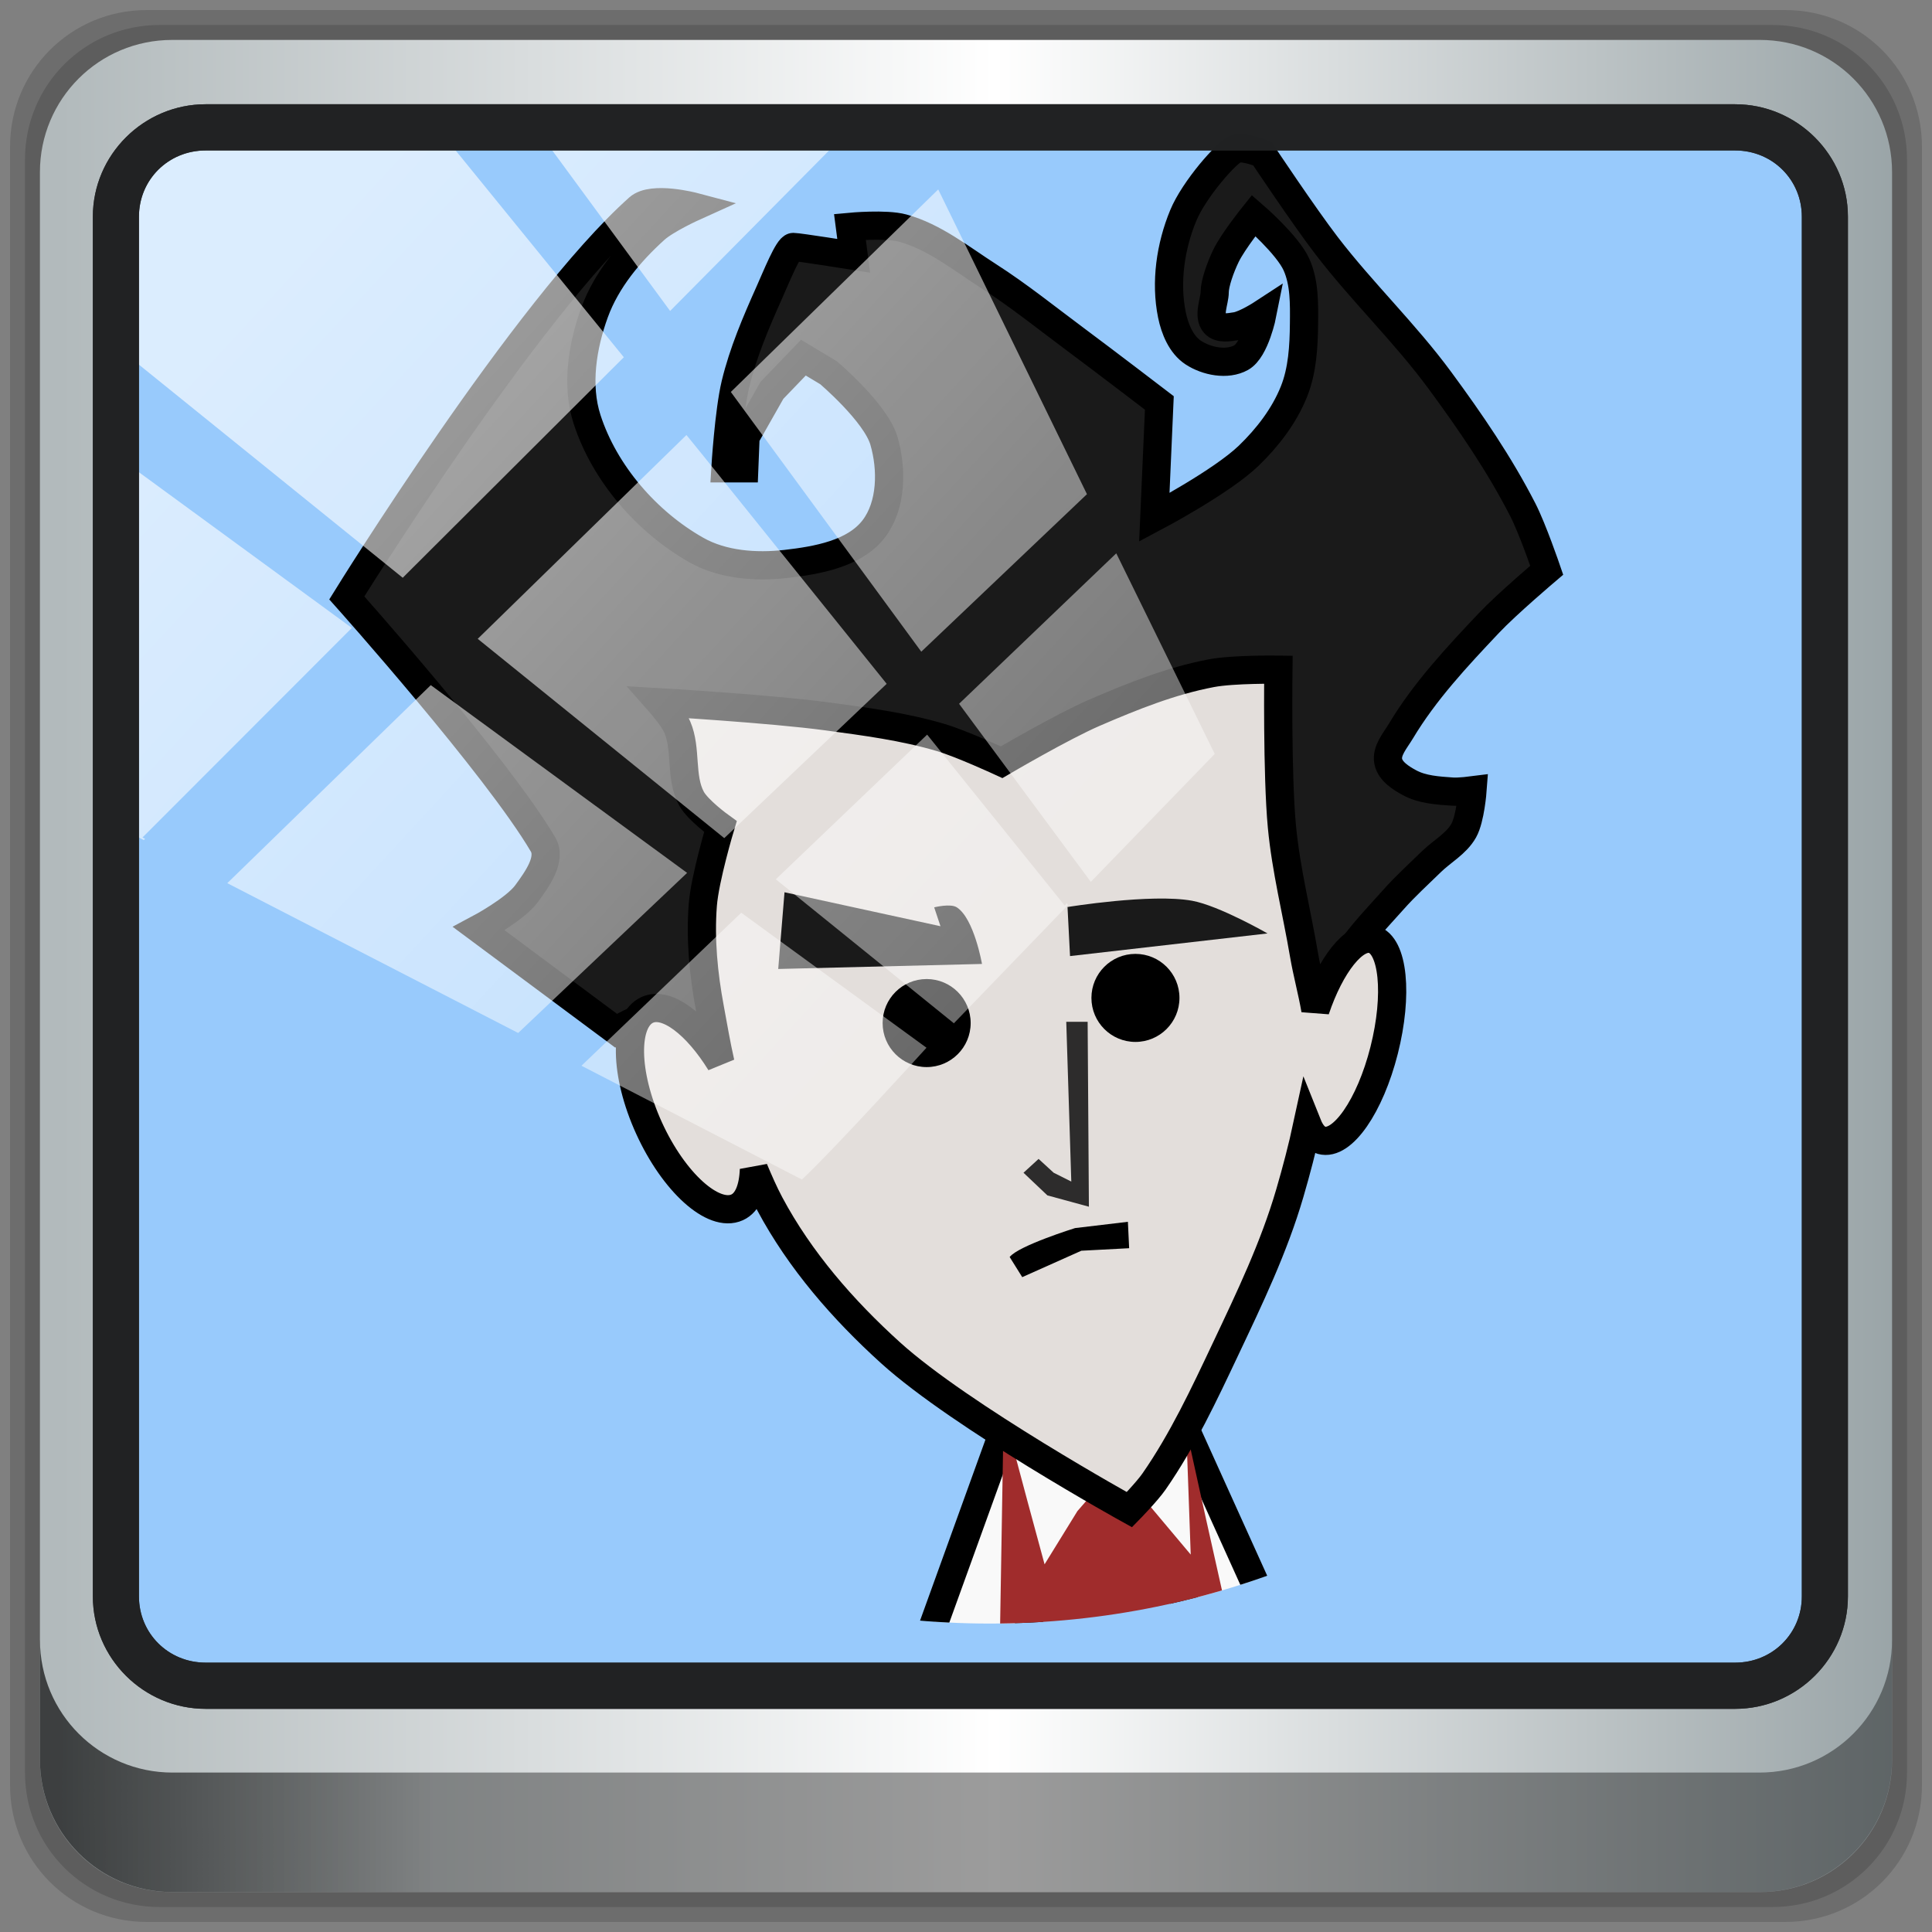 <?xml version="1.0" encoding="UTF-8" standalone="no"?>
<!-- Created with Inkscape (http://www.inkscape.org/) -->

<svg
   xmlns:dc="http://purl.org/dc/elements/1.1/"
   xmlns:cc="http://creativecommons.org/ns#"
   xmlns:rdf="http://www.w3.org/1999/02/22-rdf-syntax-ns#"
   xmlns:svg="http://www.w3.org/2000/svg"
   xmlns="http://www.w3.org/2000/svg"
   xmlns:xlink="http://www.w3.org/1999/xlink"
   xmlns:sodipodi="http://sodipodi.sourceforge.net/DTD/sodipodi-0.dtd"
   xmlns:inkscape="http://www.inkscape.org/namespaces/inkscape"
   width="48px"
   height="48px"
   id="svg4951"
   version="1.1"
   inkscape:version="0.92.2 2405546, 2018-03-11"
   sodipodi:docname="steam_icon_219740.svg">
  <rect width="100%" height="100%" fill="#808080" stroke="none"/>
  <defs
     id="defs4953">
    <linearGradient
       inkscape:collect="always"
       xlink:href="#linearGradient6455-7-3"
       id="linearGradient4761"
       gradientUnits="userSpaceOnUse"
       x1="38.851"
       y1="41.608"
       x2="34.131"
       y2="37.81" />
    <linearGradient
       inkscape:collect="always"
       id="linearGradient6455-7-3">
      <stop
         style="stop-color:#fbac9b;stop-opacity:1"
         offset="0"
         id="stop6457-5-1" />
      <stop
         style="stop-color:#fcfafc;stop-opacity:1"
         offset="1"
         id="stop6459-8-9" />
    </linearGradient>
    <linearGradient
       inkscape:collect="always"
       xlink:href="#linearGradient6413-0-0"
       id="linearGradient4763"
       gradientUnits="userSpaceOnUse"
       x1="38.851"
       y1="41.608"
       x2="34.131"
       y2="37.81" />
    <linearGradient
       id="linearGradient6413-0-0"
       inkscape:collect="always">
      <stop
         id="stop6415-1-7"
         offset="0"
         style="stop-color:#feffff;stop-opacity:1" />
      <stop
         id="stop6417-4-9"
         offset="1"
         style="stop-color:#fe70ca;stop-opacity:1" />
    </linearGradient>
    <radialGradient
       inkscape:collect="always"
       xlink:href="#linearGradient6303-33-0-2"
       id="radialGradient4765"
       gradientUnits="userSpaceOnUse"
       cx="36.491"
       cy="39.709"
       fx="36.491"
       fy="39.709"
       r="3.159" />
    <linearGradient
       inkscape:collect="always"
       id="linearGradient6303-33-0-2">
      <stop
         style="stop-color:#ffffff;stop-opacity:1;"
         offset="0"
         id="stop6305-1-0-2" />
      <stop
         style="stop-color:#ffffff;stop-opacity:0;"
         offset="1"
         id="stop6307-5-0-6" />
    </linearGradient>
    <radialGradient
       inkscape:collect="always"
       xlink:href="#linearGradient6303-3-2-1"
       id="radialGradient4767"
       gradientUnits="userSpaceOnUse"
       cx="36.491"
       cy="39.709"
       fx="36.491"
       fy="39.709"
       r="3.159" />
    <linearGradient
       inkscape:collect="always"
       id="linearGradient6303-3-2-1">
      <stop
         style="stop-color:#ffffff;stop-opacity:1;"
         offset="0"
         id="stop6305-3-0-9" />
      <stop
         style="stop-color:#ffffff;stop-opacity:0;"
         offset="1"
         id="stop6307-1-0-1" />
    </linearGradient>
    <radialGradient
       inkscape:collect="always"
       xlink:href="#linearGradient6303-4-8"
       id="radialGradient4769"
       gradientUnits="userSpaceOnUse"
       cx="36.491"
       cy="39.709"
       fx="36.491"
       fy="39.709"
       r="3.159" />
    <linearGradient
       inkscape:collect="always"
       id="linearGradient6303-4-8">
      <stop
         style="stop-color:#ffffff;stop-opacity:1;"
         offset="0"
         id="stop6305-33-3" />
      <stop
         style="stop-color:#ffffff;stop-opacity:0;"
         offset="1"
         id="stop6307-9-3" />
    </linearGradient>
    <radialGradient
       inkscape:collect="always"
       xlink:href="#linearGradient6088-6-1-0"
       id="radialGradient4771"
       gradientUnits="userSpaceOnUse"
       gradientTransform="matrix(2.066,0,0,2.066,-34.525,-33.493)"
       cx="32.373"
       cy="31.405"
       fx="32.373"
       fy="31.405"
       r="3.857" />
    <linearGradient
       id="linearGradient6088-6-1-0">
      <stop
         style="stop-color:#ff54d2;stop-opacity:0;"
         offset="0"
         id="stop6090-2-0-4" />
      <stop
         id="stop6257-4-6-1"
         offset="0.324"
         style="stop-color:#ff54d2;stop-opacity:0;" />
      <stop
         id="stop6255-3-6-7"
         offset="0.561"
         style="stop-color:#ff54d2;stop-opacity:0.252;" />
      <stop
         style="stop-color:#ff54d2;stop-opacity:0.478;"
         offset="1"
         id="stop6092-9-6-8" />
    </linearGradient>
    <radialGradient
       inkscape:collect="always"
       xlink:href="#linearGradient6191-8-3-4"
       id="radialGradient4773"
       gradientUnits="userSpaceOnUse"
       gradientTransform="matrix(2.068,0.554,-0.535,1.996,-17.766,-49.217)"
       cx="32.373"
       cy="31.405"
       fx="32.373"
       fy="31.405"
       r="3.857" />
    <linearGradient
       id="linearGradient6191-8-3-4">
      <stop
         id="stop6193-75-7-6"
         offset="0"
         style="stop-color:#ffffff;stop-opacity:0;" />
      <stop
         style="stop-color:#ffffff;stop-opacity:0"
         offset="0.405"
         id="stop6197-3-4-1" />
      <stop
         id="stop6195-7-2-5"
         offset="1"
         style="stop-color:#ffffff;stop-opacity:0.478;" />
    </linearGradient>
    <radialGradient
       inkscape:collect="always"
       xlink:href="#linearGradient6191-7-9-4"
       id="radialGradient4775"
       gradientUnits="userSpaceOnUse"
       gradientTransform="matrix(2.068,0.554,-0.535,1.996,-17.766,-49.217)"
       cx="32.373"
       cy="31.405"
       fx="32.373"
       fy="31.405"
       r="3.857" />
    <linearGradient
       id="linearGradient6191-7-9-4">
      <stop
         id="stop6193-7-3-6"
         offset="0"
         style="stop-color:#ffffff;stop-opacity:0;" />
      <stop
         style="stop-color:#ffffff;stop-opacity:0"
         offset="0.405"
         id="stop6197-2-2-0" />
      <stop
         id="stop6195-2-1-9"
         offset="1"
         style="stop-color:#ffffff;stop-opacity:0.478;" />
    </linearGradient>
    <radialGradient
       inkscape:collect="always"
       xlink:href="#linearGradient6191-9-9"
       id="radialGradient4777"
       gradientUnits="userSpaceOnUse"
       gradientTransform="matrix(2.068,0.554,-0.535,1.996,-17.766,-49.217)"
       cx="32.373"
       cy="31.405"
       fx="32.373"
       fy="31.405"
       r="3.857" />
    <linearGradient
       id="linearGradient6191-9-9">
      <stop
         id="stop6193-8-1"
         offset="0"
         style="stop-color:#ffffff;stop-opacity:0;" />
      <stop
         style="stop-color:#ffffff;stop-opacity:0"
         offset="0.405"
         id="stop6197-8-8" />
      <stop
         id="stop6195-9-3"
         offset="1"
         style="stop-color:#ffffff;stop-opacity:0.478;" />
    </linearGradient>
    <linearGradient
       inkscape:collect="always"
       xlink:href="#linearGradient3990-3-1-7"
       id="linearGradient4730"
       gradientUnits="userSpaceOnUse"
       gradientTransform="matrix(0.115,0,0,0.087,16.281,17.445)"
       x1="68.313"
       y1="52.925"
       x2="68.313"
       y2="65.922" />
    <linearGradient
       id="linearGradient3990-3-1-7">
      <stop
         id="stop3992-0-0-1"
         style="stop-color:#ffffff;stop-opacity:1"
         offset="0" />
      <stop
         id="stop3994-2-1-8"
         style="stop-color:#ffffff;stop-opacity:0"
         offset="1" />
    </linearGradient>
    <linearGradient
       inkscape:collect="always"
       xlink:href="#linearGradient4316-4-6-6-4"
       id="linearGradient4779"
       gradientUnits="userSpaceOnUse"
       x1="92.696"
       y1="16.555"
       x2="92.696"
       y2="48.984" />
    <linearGradient
       id="linearGradient4316-4-6-6-4">
      <stop
         offset="0"
         style="stop-color:#ffffff;stop-opacity:1"
         id="stop4318-4-4-6-5" />
      <stop
         offset="0.338"
         style="stop-color:#ffffff;stop-opacity:0.235"
         id="stop4320-2-2-6-59" />
      <stop
         offset="0.62"
         style="stop-color:#ffffff;stop-opacity:0.157"
         id="stop4322-4-5-5-0" />
      <stop
         offset="1"
         style="stop-color:#ffffff;stop-opacity:0.392"
         id="stop4324-4-1-5-5" />
    </linearGradient>
    <radialGradient
       inkscape:collect="always"
       xlink:href="#linearGradient6088-74-4"
       id="radialGradient4781"
       gradientUnits="userSpaceOnUse"
       gradientTransform="matrix(2.066,0,0,2.066,-34.525,-33.493)"
       cx="32.373"
       cy="31.405"
       fx="32.373"
       fy="31.405"
       r="3.857" />
    <linearGradient
       id="linearGradient6088-74-4">
      <stop
         style="stop-color:#ff54d2;stop-opacity:0;"
         offset="0"
         id="stop6090-5-66" />
      <stop
         id="stop6257-5-4"
         offset="0.324"
         style="stop-color:#f62b68;stop-opacity:1" />
      <stop
         id="stop6255-6-7"
         offset="0.561"
         style="stop-color:#ff0105;stop-opacity:1" />
      <stop
         style="stop-color:#ff54d2;stop-opacity:0.478;"
         offset="1"
         id="stop6092-0-22" />
    </linearGradient>
    <linearGradient
       inkscape:collect="always"
       xlink:href="#linearGradient4316-4-0-7"
       id="linearGradient4783"
       gradientUnits="userSpaceOnUse"
       x1="92.696"
       y1="16.555"
       x2="92.696"
       y2="48.984" />
    <linearGradient
       id="linearGradient4316-4-0-7">
      <stop
         offset="0"
         style="stop-color:#ffffff;stop-opacity:1"
         id="stop4318-4-5-3" />
      <stop
         offset="0.338"
         style="stop-color:#ffffff;stop-opacity:0.235"
         id="stop4320-2-9-4" />
      <stop
         offset="0.62"
         style="stop-color:#ffffff;stop-opacity:0.157"
         id="stop4322-4-1-3" />
      <stop
         offset="1"
         style="stop-color:#ffffff;stop-opacity:0.392"
         id="stop4324-4-8-66" />
    </linearGradient>
    <radialGradient
       inkscape:collect="always"
       xlink:href="#linearGradient4278-3-5"
       id="radialGradient4738"
       gradientUnits="userSpaceOnUse"
       gradientTransform="matrix(0.405,-6.0397343e-8,5.6748136e-8,0.381,-14.882,-12.451)"
       cx="95.838"
       cy="95.388"
       fx="95.838"
       fy="95.388"
       r="9.498" />
    <linearGradient
       id="linearGradient4278-3-5">
      <stop
         id="stop4280-6-90"
         style="stop-color:#000000;stop-opacity:0"
         offset="0" />
      <stop
         id="stop4286-1-9"
         style="stop-color:#000000;stop-opacity:0"
         offset="0.5" />
      <stop
         id="stop4282-24-4"
         style="stop-color:#000000;stop-opacity:1"
         offset="1" />
    </linearGradient>
    <radialGradient
       inkscape:collect="always"
       xlink:href="#linearGradient2867-449-88-871-390-598-476-591-434-148-57-177-691-4-22"
       id="radialGradient4741"
       gradientUnits="userSpaceOnUse"
       gradientTransform="matrix(0,0.41,-0.542,0,26.161,10.431)"
       cx="23.896"
       cy="3.99"
       r="20.397" />
    <linearGradient
       id="linearGradient2867-449-88-871-390-598-476-591-434-148-57-177-691-4-22">
      <stop
         id="stop7191-4-6"
         style="stop-color:#612f91;stop-opacity:1"
         offset="0" />
      <stop
         id="stop7197-2-8"
         style="stop-color:#1a4aa2;stop-opacity:1"
         offset="1" />
    </linearGradient>
    <linearGradient
       inkscape:collect="always"
       xlink:href="#linearGradient3087-408-5-3"
       id="linearGradient4743"
       gradientUnits="userSpaceOnUse"
       gradientTransform="matrix(0.172,0,0,0.172,19.873,19.873)"
       x1="7.078"
       y1="3.082"
       x2="7.078"
       y2="45.369" />
    <linearGradient
       x1="7.078"
       y1="3.082"
       x2="7.078"
       y2="45.369"
       id="linearGradient3087-408-5-3"
       gradientUnits="userSpaceOnUse"
       gradientTransform="matrix(0.221,0,0,0.221,6.693,6.693)">
      <stop
         id="stop7201-5-71"
         style="stop-color:#170418;stop-opacity:1"
         offset="0" />
      <stop
         id="stop7203-2-8"
         style="stop-color:#50386b;stop-opacity:1"
         offset="1" />
    </linearGradient>
    <radialGradient
       inkscape:collect="always"
       xlink:href="#linearGradient6042-1-7"
       id="radialGradient4748"
       gradientUnits="userSpaceOnUse"
       gradientTransform="matrix(0,1.437,-3.31,0,94.309,-29.673)"
       cx="32"
       cy="21.239"
       fx="32"
       fy="21.239"
       r="10.498" />
    <linearGradient
       id="linearGradient6042-1-7">
      <stop
         id="stop6044-9-6"
         offset="0"
         style="stop-color:#07132d;stop-opacity:1" />
      <stop
         id="stop6046-9-5"
         offset="1"
         style="stop-color:#425479;stop-opacity:1;" />
    </linearGradient>
    <radialGradient
       inkscape:collect="always"
       xlink:href="#linearGradient4507-6-5"
       id="radialGradient4785"
       gradientUnits="userSpaceOnUse"
       gradientTransform="matrix(0,1.98,-1.98,0,123.923,-164.462)"
       cx="91.35"
       cy="16.448"
       fx="91.35"
       fy="16.448"
       r="15.639" />
    <linearGradient
       id="linearGradient4507-6-5">
      <stop
         style="stop-color:#2d3955;stop-opacity:1"
         offset="0"
         id="stop4509-3-8" />
      <stop
         id="stop5959-4-45"
         offset="0.725"
         style="stop-color:#2b3853;stop-opacity:1" />
      <stop
         style="stop-color:#192640;stop-opacity:1;"
         offset="0.75"
         id="stop5961-1-7" />
      <stop
         style="stop-color:#08142e;stop-opacity:1"
         offset="1"
         id="stop4511-1-0" />
    </linearGradient>
    <linearGradient
       inkscape:collect="always"
       xlink:href="#linearGradient4316-5-3"
       id="linearGradient4787"
       gradientUnits="userSpaceOnUse"
       x1="92.696"
       y1="16.555"
       x2="92.696"
       y2="48.984" />
    <linearGradient
       id="linearGradient4316-5-3">
      <stop
         offset="0"
         style="stop-color:#ffffff;stop-opacity:1"
         id="stop4318-1-6" />
      <stop
         offset="0.338"
         style="stop-color:#ffffff;stop-opacity:0.235"
         id="stop4320-9-8" />
      <stop
         offset="0.62"
         style="stop-color:#ffffff;stop-opacity:0.157"
         id="stop4322-42-31" />
      <stop
         offset="1"
         style="stop-color:#ffffff;stop-opacity:0.392"
         id="stop4324-9-9" />
    </linearGradient>
    <linearGradient
       inkscape:collect="always"
       xlink:href="#linearGradient4220-7-2"
       id="linearGradient4789"
       gradientUnits="userSpaceOnUse"
       x1="91.566"
       y1="16.543"
       x2="91.566"
       y2="48.631" />
    <linearGradient
       inkscape:collect="always"
       id="linearGradient4220-7-2">
      <stop
         style="stop-color:#7a8498;stop-opacity:1"
         offset="0"
         id="stop4222-7-5" />
      <stop
         style="stop-color:#34405c;stop-opacity:1"
         offset="1"
         id="stop4224-0-5" />
    </linearGradient>
    <linearGradient
       inkscape:collect="always"
       xlink:href="#linearGradient4164-9"
       id="linearGradient4756"
       gradientUnits="userSpaceOnUse"
       gradientTransform="matrix(0.667,0,0,0.667,-10.209,2.667)"
       x1="51.2"
       y1="8.114"
       x2="51.2"
       y2="56.115" />
    <linearGradient
       id="linearGradient4164-9">
      <stop
         style="stop-color:#b6b6b6;stop-opacity:1;"
         offset="0"
         id="stop4166-3" />
      <stop
         id="stop4216-6"
         offset="0.331"
         style="stop-color:#a4a4a4;stop-opacity:1;" />
      <stop
         style="stop-color:#c5c5c5;stop-opacity:1;"
         offset="1"
         id="stop4168-0" />
    </linearGradient>
    <linearGradient
       id="linearGradient4806-2">
      <stop
         id="stop4808-4"
         style="stop-color:#ffffff;stop-opacity:1"
         offset="0" />
      <stop
         id="stop4810-0"
         style="stop-color:#ffffff;stop-opacity:0.235"
         offset="0.424" />
      <stop
         id="stop4812-8"
         style="stop-color:#ffffff;stop-opacity:0.157"
         offset="0.821" />
      <stop
         id="stop4814-0"
         style="stop-color:#ffffff;stop-opacity:0.392"
         offset="1" />
    </linearGradient>
    <radialGradient
       gradientTransform="matrix(0,1.232,-1.626,0,18.487,-28.722)"
       gradientUnits="userSpaceOnUse"
       id="radialGradient3093-0-3-6-6"
       r="20.397"
       cy="3.99"
       cx="23.896">
      <stop
         offset="0"
         style="stop-color:#c6d7e4;stop-opacity:1;"
         id="stop3244-9-33-7-0-9" />
      <stop
         offset="0.262"
         style="stop-color:#a3bed3;stop-opacity:1;"
         id="stop3246-3-5-0-8-5" />
      <stop
         offset="0.661"
         style="stop-color:#90b1ca;stop-opacity:1;"
         id="stop3248-1-7-8-8-1" />
      <stop
         offset="1"
         style="stop-color:#4c6b78;stop-opacity:1;"
         id="stop3250-9-3-0-5-1" />
    </radialGradient>
    <linearGradient
       id="linearGradient3820-7-2-1">
      <stop
         id="stop3822-2-6-3"
         style="stop-color:#3d3d3d;stop-opacity:1"
         offset="0" />
      <stop
         id="stop3864-8-7-7"
         style="stop-color:#686868;stop-opacity:0.498"
         offset="0.5" />
      <stop
         id="stop3824-1-2-5"
         style="stop-color:#686868;stop-opacity:0"
         offset="1" />
    </linearGradient>
    <clipPath
       clipPathUnits="userSpaceOnUse"
       id="clipPath3157">
      <path
         style="color:#000000;fill:url(#radialGradient3161);fill-opacity:1;fill-rule:nonzero;stroke:none;stroke-width:1;marker:none;visibility:visible;display:inline;overflow:visible;enable-background:accumulate"
         id="path3159"
         inkscape:connector-curvature="0"
         d="m 304.652,33.793 c -53.917,0 -97.718,43.8 -97.718,97.718 0,53.917 43.8,97.718 97.718,97.718 53.917,0 97.718,-43.8 97.718,-97.718 0,-53.917 -43.8,-97.718 -97.718,-97.718 z" />
    </clipPath>
    <radialGradient
       inkscape:collect="always"
       xlink:href="#radialGradient3093-0-3-6-6"
       id="radialGradient3161"
       gradientUnits="userSpaceOnUse"
       gradientTransform="matrix(0,13.769,-18.175,0,377.17,-297.253)"
       cx="23.896"
       cy="3.99"
       fx="23.896"
       fy="3.99"
       r="20.397" />
    <linearGradient
       y2="47"
       x2="90"
       y1="47"
       x1="6"
       gradientTransform="matrix(1.106,0,0,1.107,-5.138,-4.036)"
       gradientUnits="userSpaceOnUse"
       id="linearGradient4071"
       xlink:href="#linearGradient6139-0"
       inkscape:collect="always" />
    <linearGradient
       id="linearGradient6139-0">
      <stop
         style="stop-color:#b2babc;stop-opacity:1"
         offset="0"
         id="stop6141-2" />
      <stop
         id="stop6151-0"
         offset="0.25"
         style="stop-color:#ffffff;stop-opacity:1;" />
      <stop
         id="stop6147-1"
         offset="0.5"
         style="stop-color:#96a1a4;stop-opacity:1" />
      <stop
         style="stop-color:#fbf9f9;stop-opacity:1;"
         offset="0.75"
         id="stop6149-4" />
      <stop
         style="stop-color:#b2b9bc;stop-opacity:1"
         offset="1"
         id="stop6143-4" />
    </linearGradient>
    <linearGradient
       gradientUnits="userSpaceOnUse"
       y2="88.172"
       x2="94.5"
       y1="88.172"
       x1="1.5"
       id="linearGradient4129"
       xlink:href="#linearGradient3832-0-6-1-1"
       inkscape:collect="always"
       gradientTransform="matrix(0.999,0,0,1,-2.9511323e-6,2.5280589e-5)" />
    <linearGradient
       id="linearGradient3832-0-6-1-1">
      <stop
         id="stop3834-6-3-7-1"
         offset="0"
         style="stop-color:#000000;stop-opacity:1;" />
      <stop
         style="stop-color:#000000;stop-opacity:0.588;"
         offset="0.1"
         id="stop3872-2-4" />
      <stop
         id="stop3844-6-2-7-6"
         offset="0.9"
         style="stop-color:#000000;stop-opacity:0.588;" />
      <stop
         id="stop3836-5-0-2-9"
         offset="1"
         style="stop-color:#000000;stop-opacity:1;" />
    </linearGradient>
    <radialGradient
       r="43.199"
       fy="44.893"
       fx="13.948"
       cy="44.893"
       cx="13.948"
       gradientTransform="matrix(0.974,0,0,0.049,33.863,80.167)"
       gradientUnits="userSpaceOnUse"
       id="radialGradient7462"
       xlink:href="#linearGradient6303-33-0-2"
       inkscape:collect="always" />
    <radialGradient
       r="43.199"
       fy="44.893"
       fx="13.948"
       cy="44.893"
       cx="13.948"
       gradientTransform="matrix(0.888,0,0,0.049,31.545,-90.074)"
       gradientUnits="userSpaceOnUse"
       id="radialGradient7464"
       xlink:href="#linearGradient6303-33-0-2"
       inkscape:collect="always" />
    <linearGradient
       y2="14.514"
       x2="50.528"
       y1="-28.642"
       x1="2.771"
       gradientUnits="userSpaceOnUse"
       id="linearGradient4767"
       xlink:href="#linearGradient6303-33-0-2"
       inkscape:collect="always"
       gradientTransform="matrix(2.019,0,0,2.021,3.621,37.019)" />
    <clipPath
       clipPathUnits="userSpaceOnUse"
       id="clipPath4156-4-1">
      <path
         style="opacity:0.6;fill:#ffffff;fill-opacity:1;stroke:none"
         d="m 27.046,-55.695 -14.214,13.321 h 0.061 l 15.653,21.771 10.231,-10.546 C 38.562,-32.302 27.468,-54.819 27.046,-55.695 Z M 9.647,-39.383 -5.241,-25.321 15.988,-7.806 26.372,-18.383 Z m 31.491,12.951 -9.741,9.714 8.945,12.458 7.781,-7.555 z m -49.84,4.379 -13.754,12.982 26.283,13.846 0.061,-0.062 -0.123,-0.062 L 13.599,-5.401 -8.702,-22.053 Z m 38.015,7.401 -9.803,9.775 11.579,9.559 7.628,-7.401 -8.669,-11.009 z m 20.187,5.674 -7.383,7.216 6.188,8.542 5.82,-6.137 z m -32.195,6.322 -9.557,9.498 13.662,7.185 7.934,-7.678 z m 23.312,2.374 -7.107,6.938 8.363,6.907 5.361,-5.674 -0.061,-0.092 -0.092,0.123 -6.464,-8.203 z m -8.73,8.542 -7.505,7.339 10.354,5.458 c 1.397,-1.321 5.675,-6.123 5.851,-6.322 z"
         id="path4158-0-8"
         inkscape:connector-curvature="0" />
    </clipPath>
    <clipPath
       clipPathUnits="userSpaceOnUse"
       id="clipPath3157-3">
      <path
         style="color:#000000;display:inline;overflow:visible;visibility:visible;fill:url(#radialGradient3161);fill-opacity:1;fill-rule:nonzero;stroke:none;stroke-width:1;marker:none;enable-background:accumulate"
         id="path3159-6"
         inkscape:connector-curvature="0"
         d="m 304.652,33.793 c -53.917,0 -97.718,43.8 -97.718,97.718 0,53.917 43.8,97.718 97.718,97.718 53.917,0 97.718,-43.8 97.718,-97.718 0,-53.917 -43.8,-97.718 -97.718,-97.718 z" />
    </clipPath>
  </defs>
  <sodipodi:namedview
     id="base"
     pagecolor="#ffffff"
     bordercolor="#666666"
     borderopacity="1.0"
     inkscape:pageopacity="0.0"
     inkscape:pageshadow="2"
     inkscape:zoom="4.9497475"
     inkscape:cx="-48.940226"
     inkscape:cy="9.9055489"
     inkscape:current-layer="layer1"
     showgrid="true"
     inkscape:grid-bbox="true"
     inkscape:document-units="px"
     inkscape:window-width="1920"
     inkscape:window-height="1023"
     inkscape:window-x="0"
     inkscape:window-y="28"
     inkscape:window-maximized="1" />
  <g
     id="layer1"
     inkscape:label="Layer 1"
     inkscape:groupmode="layer">
    <path
       style="display:inline;opacity:0.15;fill:#000000;fill-opacity:1;fill-rule:nonzero;stroke:none;stroke-width:0.999"
       d="M 44.357,0.25 H 3.643 c -1.88,0 -3.393,1.513 -3.393,3.393 V 44.357 c 0,1.88 1.513,3.393 3.393,3.393 H 44.357 C 46.237,47.75 47.75,46.237 47.75,44.357 V 3.643 c 0,-1.88 -1.513,-3.393 -3.393,-3.393 z"
       id="path3288"
       inkscape:connector-curvature="0" />
    <path
       inkscape:connector-curvature="0"
       id="path4085"
       d="M 44.039,0.621 H 3.961 c -1.85,0 -3.34,1.49 -3.34,3.34 V 44.039 c 0,1.85 1.49,3.34 3.34,3.34 H 44.039 c 1.85,0 3.34,-1.49 3.34,-3.34 V 3.961 c 0,-1.85 -1.49,-3.34 -3.34,-3.34 z"
       style="display:inline;opacity:0.15;fill:#000000;fill-opacity:1;fill-rule:nonzero;stroke:none;stroke-width:0.999" />
    <path
       style="display:inline;fill:url(#linearGradient4071);fill-opacity:1;fill-rule:nonzero;stroke:none;stroke-width:0.999"
       d="M 43.721,0.992 H 4.279 c -1.821,0 -3.287,1.466 -3.287,3.287 V 43.721 c 0,1.821 1.466,3.287 3.287,3.287 H 43.721 c 1.821,0 3.287,-1.466 3.287,-3.287 V 4.279 c 0,-1.821 -1.466,-3.287 -3.287,-3.287 z"
       id="rect4251-1"
       inkscape:connector-curvature="0" />
    <rect
       ry="1.972"
       rx="2.287"
       y="3.368"
       x="3.081"
       height="38.309"
       width="42.058"
       id="rect862"
       style="opacity:1;fill:#98cafc;fill-opacity:0.996;stroke:none;stroke-width:0.711;stroke-miterlimit:4;stroke-dasharray:none;stroke-opacity:1" />
    <path
       inkscape:connector-curvature="0"
       style="display:inline;opacity:0.658;fill:url(#linearGradient4129);fill-opacity:1;fill-rule:nonzero;stroke:none;stroke-width:0.999"
       d="m 0.992,40.746 v 2.969 c 0,1.821 1.473,3.293 3.293,3.293 h 39.429 c 1.821,0 3.293,-1.473 3.293,-3.293 v -2.969 c 0,1.821 -1.473,3.293 -3.293,3.293 H 4.286 c -1.821,0 -3.293,-1.473 -3.293,-3.293 z"
       id="path4118" />
    <g
       transform="matrix(0.21,0,0,0.21,-39.384,-7.801)"
       id="g3024"
       style="stroke:none"
       clip-path="url(#clipPath3157-3)">
      <g
         id="g3020"
         style="stroke:none">
        <path
           transform="rotate(5.305)"
           style="fill:#f9f9f9;fill-opacity:1;stroke:#000000;stroke-width:3.337;stroke-miterlimit:4;stroke-dasharray:none;stroke-opacity:1"
           d="m 323.927,177.712 4.116,6.367 3.275,46.201 -21.685,2.45 z"
           id="rect3014"
           inkscape:connector-curvature="0"
           sodipodi:nodetypes="ccccc" />
        <path
           transform="matrix(-0.996,0.092,0.092,0.996,0,0)"
           style="fill:#f9f9f9;fill-opacity:1;stroke:#000000;stroke-width:3.337;stroke-miterlimit:4;stroke-dasharray:none;stroke-opacity:1"
           d="m -307.819,236.791 2.172,5.914 1.199,46.606 -22.163,1.86 z"
           id="rect3016"
           inkscape:connector-curvature="0"
           sodipodi:nodetypes="ccccc" />
      </g>
      <path
         sodipodi:nodetypes="cccccsscc"
         inkscape:connector-curvature="0"
         id="path3007"
         d="m 306.25,206.399 -0.893,53.274 13.839,8.631 7.887,-10.863 12.5,9.524 c 0,0 -0.635,-11.866 -1.637,-17.708 -0.821,-4.79 -2.444,-9.409 -3.571,-14.137 -2.312,-9.692 -6.548,-29.167 -6.548,-29.167 z"
         style="fill:#a02c2c;stroke:none" />
      <path
         sodipodi:nodetypes="csccsscscsssssssccccccsssccsssccsssscsssscssssscssscssssscsssscc"
         inkscape:connector-curvature="0"
         id="path3001"
         d="m 276.488,173.065 c -0.446,-1.042 -3.652,-13.645 -9.375,-15.923 -2.159,-0.859 -6.696,1.935 -6.696,1.935 l -16.22,-12.054 c 0,0 4.278,-2.273 5.655,-4.167 1.199,-1.649 2.968,-4.045 1.935,-5.804 -5.44,-9.259 -23.214,-29.167 -23.214,-29.167 0,0 21.169,-34.213 34.524,-46.131 1.629,-1.454 6.548,-0.149 6.548,-0.149 0,0 -3.293,1.487 -4.613,2.679 -3.006,2.712 -5.756,6.018 -7.143,9.821 -1.448,3.971 -2.195,8.628 -0.893,12.649 2.071,6.399 7.09,12.17 12.946,15.476 3.103,1.752 7.025,2.04 10.565,1.637 3.716,-0.423 8.147,-1.194 10.417,-4.167 2.121,-2.778 2.173,-7.063 1.19,-10.417 -0.971,-3.316 -6.548,-8.036 -6.548,-8.036 l -2.976,-1.786 -3.72,3.869 -3.125,5.506 -0.149,3.72 h -2.232 c 0,0 0.406,-6.716 1.19,-9.97 0.905,-3.753 2.444,-7.338 4.018,-10.863 0.823,-1.844 2.232,-5.357 2.827,-5.357 0.595,0 7.143,1.042 7.143,1.042 l -0.446,-3.423 c 0,0 4.24,-0.4 6.25,0.149 3.727,1.018 6.865,3.571 10.119,5.655 3.618,2.317 6.968,5.027 10.417,7.589 3.297,2.449 9.821,7.44 9.821,7.44 l -0.595,13.542 c 0,0 7.962,-4.206 11.161,-7.292 2.229,-2.15 4.206,-4.715 5.357,-7.589 1.007,-2.514 1.163,-5.328 1.19,-8.036 0.024,-2.35 0.07,-4.85 -0.893,-6.994 -1.051,-2.341 -5.06,-5.804 -5.06,-5.804 0,0 -2.433,3.029 -3.274,4.762 -0.657,1.355 -1.339,3.274 -1.339,4.315 0,1.042 -0.824,2.794 0,3.72 0.564,0.634 1.692,0.436 2.53,0.298 1.138,-0.188 3.125,-1.488 3.125,-1.488 0,0 -0.842,4.271 -2.53,5.208 -1.657,0.92 -4.069,0.444 -5.655,-0.595 -1.431,-0.937 -2.188,-2.788 -2.53,-4.464 -0.788,-3.865 -0.167,-8.111 1.339,-11.756 1.281,-3.1 5.208,-7.589 6.25,-7.887 1.042,-0.298 3.125,0.595 3.125,0.595 0,0 4.9,7.359 7.589,10.863 4.222,5.502 9.281,10.337 13.393,15.923 3.597,4.887 7.055,9.927 9.821,15.327 1.167,2.279 2.827,7.143 2.827,7.143 0,0 -4.723,4.004 -6.845,6.25 -3.777,3.998 -7.593,8.077 -10.417,12.798 -0.662,1.107 -1.738,2.306 -1.488,3.571 0.231,1.17 1.48,1.964 2.53,2.53 1.516,0.817 3.342,0.921 5.06,1.042 0.793,0.056 2.381,-0.149 2.381,-0.149 0,0 -0.248,3.344 -1.042,4.762 -0.874,1.561 -2.592,2.468 -3.869,3.72 -1.503,1.473 -3.07,2.888 -4.464,4.464 -2.295,2.593 -4.838,5.093 -6.399,8.185 -1.416,2.804 -2.53,9.077 -2.53,9.077 z"
         style="fill:#1a1a1a;stroke:#000000;stroke-width:3.337;stroke-miterlimit:4;stroke-dasharray:none;stroke-opacity:1" />
      <path
         sodipodi:nodetypes="ccccccccccccc"
         inkscape:connector-curvature="0"
         id="path3009"
         d="m 327.906,206.969 -5.719,1.969 -4.125,1.438 -3.531,-0.938 -7.375,-1.969 1.969,7.375 2,7.375 3.887,-6.299 2.978,-3.424 3.857,0.754 6.568,7.818 -0.254,-7.14 z"
         style="fill:#f9f9f9;fill-opacity:1;stroke:none" />
      <path
         style="fill:#e3dedb;fill-opacity:1;stroke:#000000;stroke-width:1;stroke-miterlimit:4;stroke-dasharray:none;stroke-opacity:1"
         d="m 34.875,27.5 c 0,0 -1.589,-0.024 -2.375,0.125 -1.437,0.272 -2.814,0.826 -4.156,1.406 -1.14,0.492 -3.281,1.75 -3.281,1.75 0,0 -1.415,-0.655 -2.156,-0.875 -1.313,-0.389 -2.675,-0.566 -4.031,-0.75 -1.965,-0.267 -5.938,-0.5 -5.938,-0.5 0,0 0.481,0.543 0.625,0.875 0.341,0.787 0.095,1.775 0.5,2.531 0.224,0.419 1.031,1 1.031,1 0,0 -0.552,1.835 -0.625,2.781 -0.094,1.219 0.026,2.455 0.25,3.656 0.12,0.646 0.228,1.291 0.375,1.938 -0.846,-1.37 -1.901,-2.19 -2.594,-1.875 -0.841,0.383 -0.815,2.26 0.062,4.188 0.878,1.928 2.284,3.195 3.125,2.812 0.383,-0.174 0.57,-0.685 0.594,-1.344 0.174,0.412 0.352,0.824 0.562,1.219 1.07,2.005 2.597,3.756 4.281,5.281 2.499,2.262 8.469,5.562 8.469,5.562 0,0 0.62,-0.633 0.875,-1 1.009,-1.452 1.775,-3.089 2.531,-4.688 0.855,-1.807 1.721,-3.612 2.281,-5.531 0.234,-0.801 0.448,-1.617 0.625,-2.438 0.12,0.3 0.281,0.501 0.5,0.562 0.739,0.207 1.721,-1.22 2.219,-3.188 0.498,-1.968 0.332,-3.73 -0.406,-3.938 -0.646,-0.181 -1.496,0.911 -2.031,2.5 C 36.075,38.91 35.892,38.246 35.781,37.594 35.524,36.081 35.144,34.59 35,33.062 34.826,31.22 34.875,27.5 34.875,27.5 Z"
         transform="matrix(3.337,0,0,3.337,222.407,24.608)"
         id="path3005"
         inkscape:connector-curvature="0" />
      <circle
         r="5.208"
         cy="153.869"
         cx="292.857"
         transform="translate(4.315,4.315)"
         id="path2989"
         style="fill:#000000;fill-opacity:1;stroke:none" />
      <circle
         r="5.208"
         cy="153.869"
         cx="292.857"
         style="fill:#000000;fill-opacity:1;stroke:none"
         id="path2991"
         transform="translate(29.018,1.339)" />
      <path
         sodipodi:nodetypes="csccccc"
         inkscape:connector-curvature="0"
         id="path2993"
         d="m 303.72,151.19 c 0,0 -0.928,-5.365 -2.976,-6.696 -0.749,-0.487 -2.679,0 -2.679,0 l 0.744,2.232 -18.452,-4.018 -0.744,9.077 z"
         style="fill:#1a1a1a;stroke:none" />
      <path
         sodipodi:nodetypes="cccsc"
         inkscape:connector-curvature="0"
         id="path2995"
         d="m 313.839,144.456 0.298,5.804 23.363,-2.679 c 0,0 -5.737,-3.291 -8.929,-3.869 -4.838,-0.877 -14.732,0.744 -14.732,0.744 z"
         style="fill:#1a1a1a;stroke:none" />
      <path
         inkscape:connector-curvature="0"
         id="path2997"
         d="m 306.994,185.863 c 1.042,-1.339 7.738,-3.423 7.738,-3.423 l 6.25,-0.744 0.149,3.125 -5.655,0.298 -6.994,3.125 z"
         style="fill:#000000;stroke:none" />
      <path
         inkscape:connector-curvature="0"
         id="path2999"
         d="m 313.69,158.036 h 2.53 l 0.149,21.875 -4.911,-1.339 -2.827,-2.679 1.786,-1.637 1.786,1.637 2.083,1.042 z"
         style="opacity:0.8;fill:#000000;fill-opacity:1;stroke:none" />
    </g>
    <rect
       style="opacity:0.55;fill:url(#radialGradient7462);fill-opacity:1;stroke:none;stroke-width:0.999"
       id="rect4131"
       width="41.686"
       height="2.103"
       x="2.91"
       y="39.957"
       rx="4.25"
       ry="4.25" />
    <rect
       ry="4.246"
       rx="4.246"
       y="-44.823"
       x="3.001"
       height="2.103"
       width="37.975"
       id="rect4141"
       style="opacity:0.669;fill:url(#radialGradient7464);fill-opacity:1;stroke:none;stroke-width:0.999"
       transform="rotate(90)" />
    <rect
       transform="matrix(0.529,0,0,0.518,1.548,18.398)"
       style="opacity:0.65;fill:url(#linearGradient4767);fill-opacity:1;stroke:none;stroke-width:2.02"
       id="rect4146"
       width="75.966"
       height="69.024"
       x="2"
       y="-30"
       rx="7.989"
       ry="7.997"
       clip-path="url(#clipPath4156-4-1)" />
    <path
       style="color:#000000;font-style:normal;font-variant:normal;font-weight:normal;font-stretch:normal;font-size:medium;line-height:normal;font-family:Sans;-inkscape-font-specification:Sans;text-indent:0;text-align:start;text-decoration:none;text-decoration-line:none;letter-spacing:normal;word-spacing:normal;text-transform:none;writing-mode:lr-tb;direction:ltr;baseline-shift:baseline;text-anchor:start;display:inline;overflow:visible;visibility:visible;fill:#202223;fill-opacity:0.937;stroke:none;stroke-width:2.374;marker:none;enable-background:accumulate"
       d="m 5.111,2.59 c -1.542,0 -2.804,1.257 -2.804,2.794 v 34.278 c 0,1.537 1.262,2.794 2.804,2.794 H 43.107 c 1.542,0 2.804,-1.257 2.804,-2.794 V 5.384 c 0,-1.537 -1.262,-2.794 -2.804,-2.794 z m 0,1.148 H 43.107 c 0.934,0 1.659,0.732 1.659,1.646 v 34.278 c 0,0.914 -0.724,1.646 -1.659,1.646 H 5.111 c -0.934,0 -1.659,-0.732 -1.659,-1.646 V 5.384 c 0,-0.914 0.724,-1.646 1.659,-1.646 z"
       id="path860"
       inkscape:connector-curvature="0" />
    <path
       style="color:#000000;font-style:normal;font-variant:normal;font-weight:normal;font-stretch:normal;font-size:medium;line-height:normal;font-family:Sans;-inkscape-font-specification:Sans;text-indent:0;text-align:start;text-decoration:none;text-decoration-line:none;letter-spacing:normal;word-spacing:normal;text-transform:none;writing-mode:lr-tb;direction:ltr;baseline-shift:baseline;text-anchor:start;display:inline;overflow:visible;visibility:visible;fill:#202223;fill-opacity:0.937;stroke:none;stroke-width:2.374;marker:none;enable-background:accumulate"
       d="m 5.111,2.59 c -1.542,0 -2.804,1.257 -2.804,2.794 v 34.278 c 0,1.537 1.262,2.794 2.804,2.794 H 43.107 c 1.542,0 2.804,-1.257 2.804,-2.794 V 5.384 c 0,-1.537 -1.262,-2.794 -2.804,-2.794 z m 0,1.148 H 43.107 c 0.934,0 1.659,0.732 1.659,1.646 v 34.278 c 0,0.914 -0.724,1.646 -1.659,1.646 H 5.111 c -0.934,0 -1.659,-0.732 -1.659,-1.646 V 5.384 c 0,-0.914 0.724,-1.646 1.659,-1.646 z"
       id="path875"
       inkscape:connector-curvature="0" />
  </g>
</svg>
